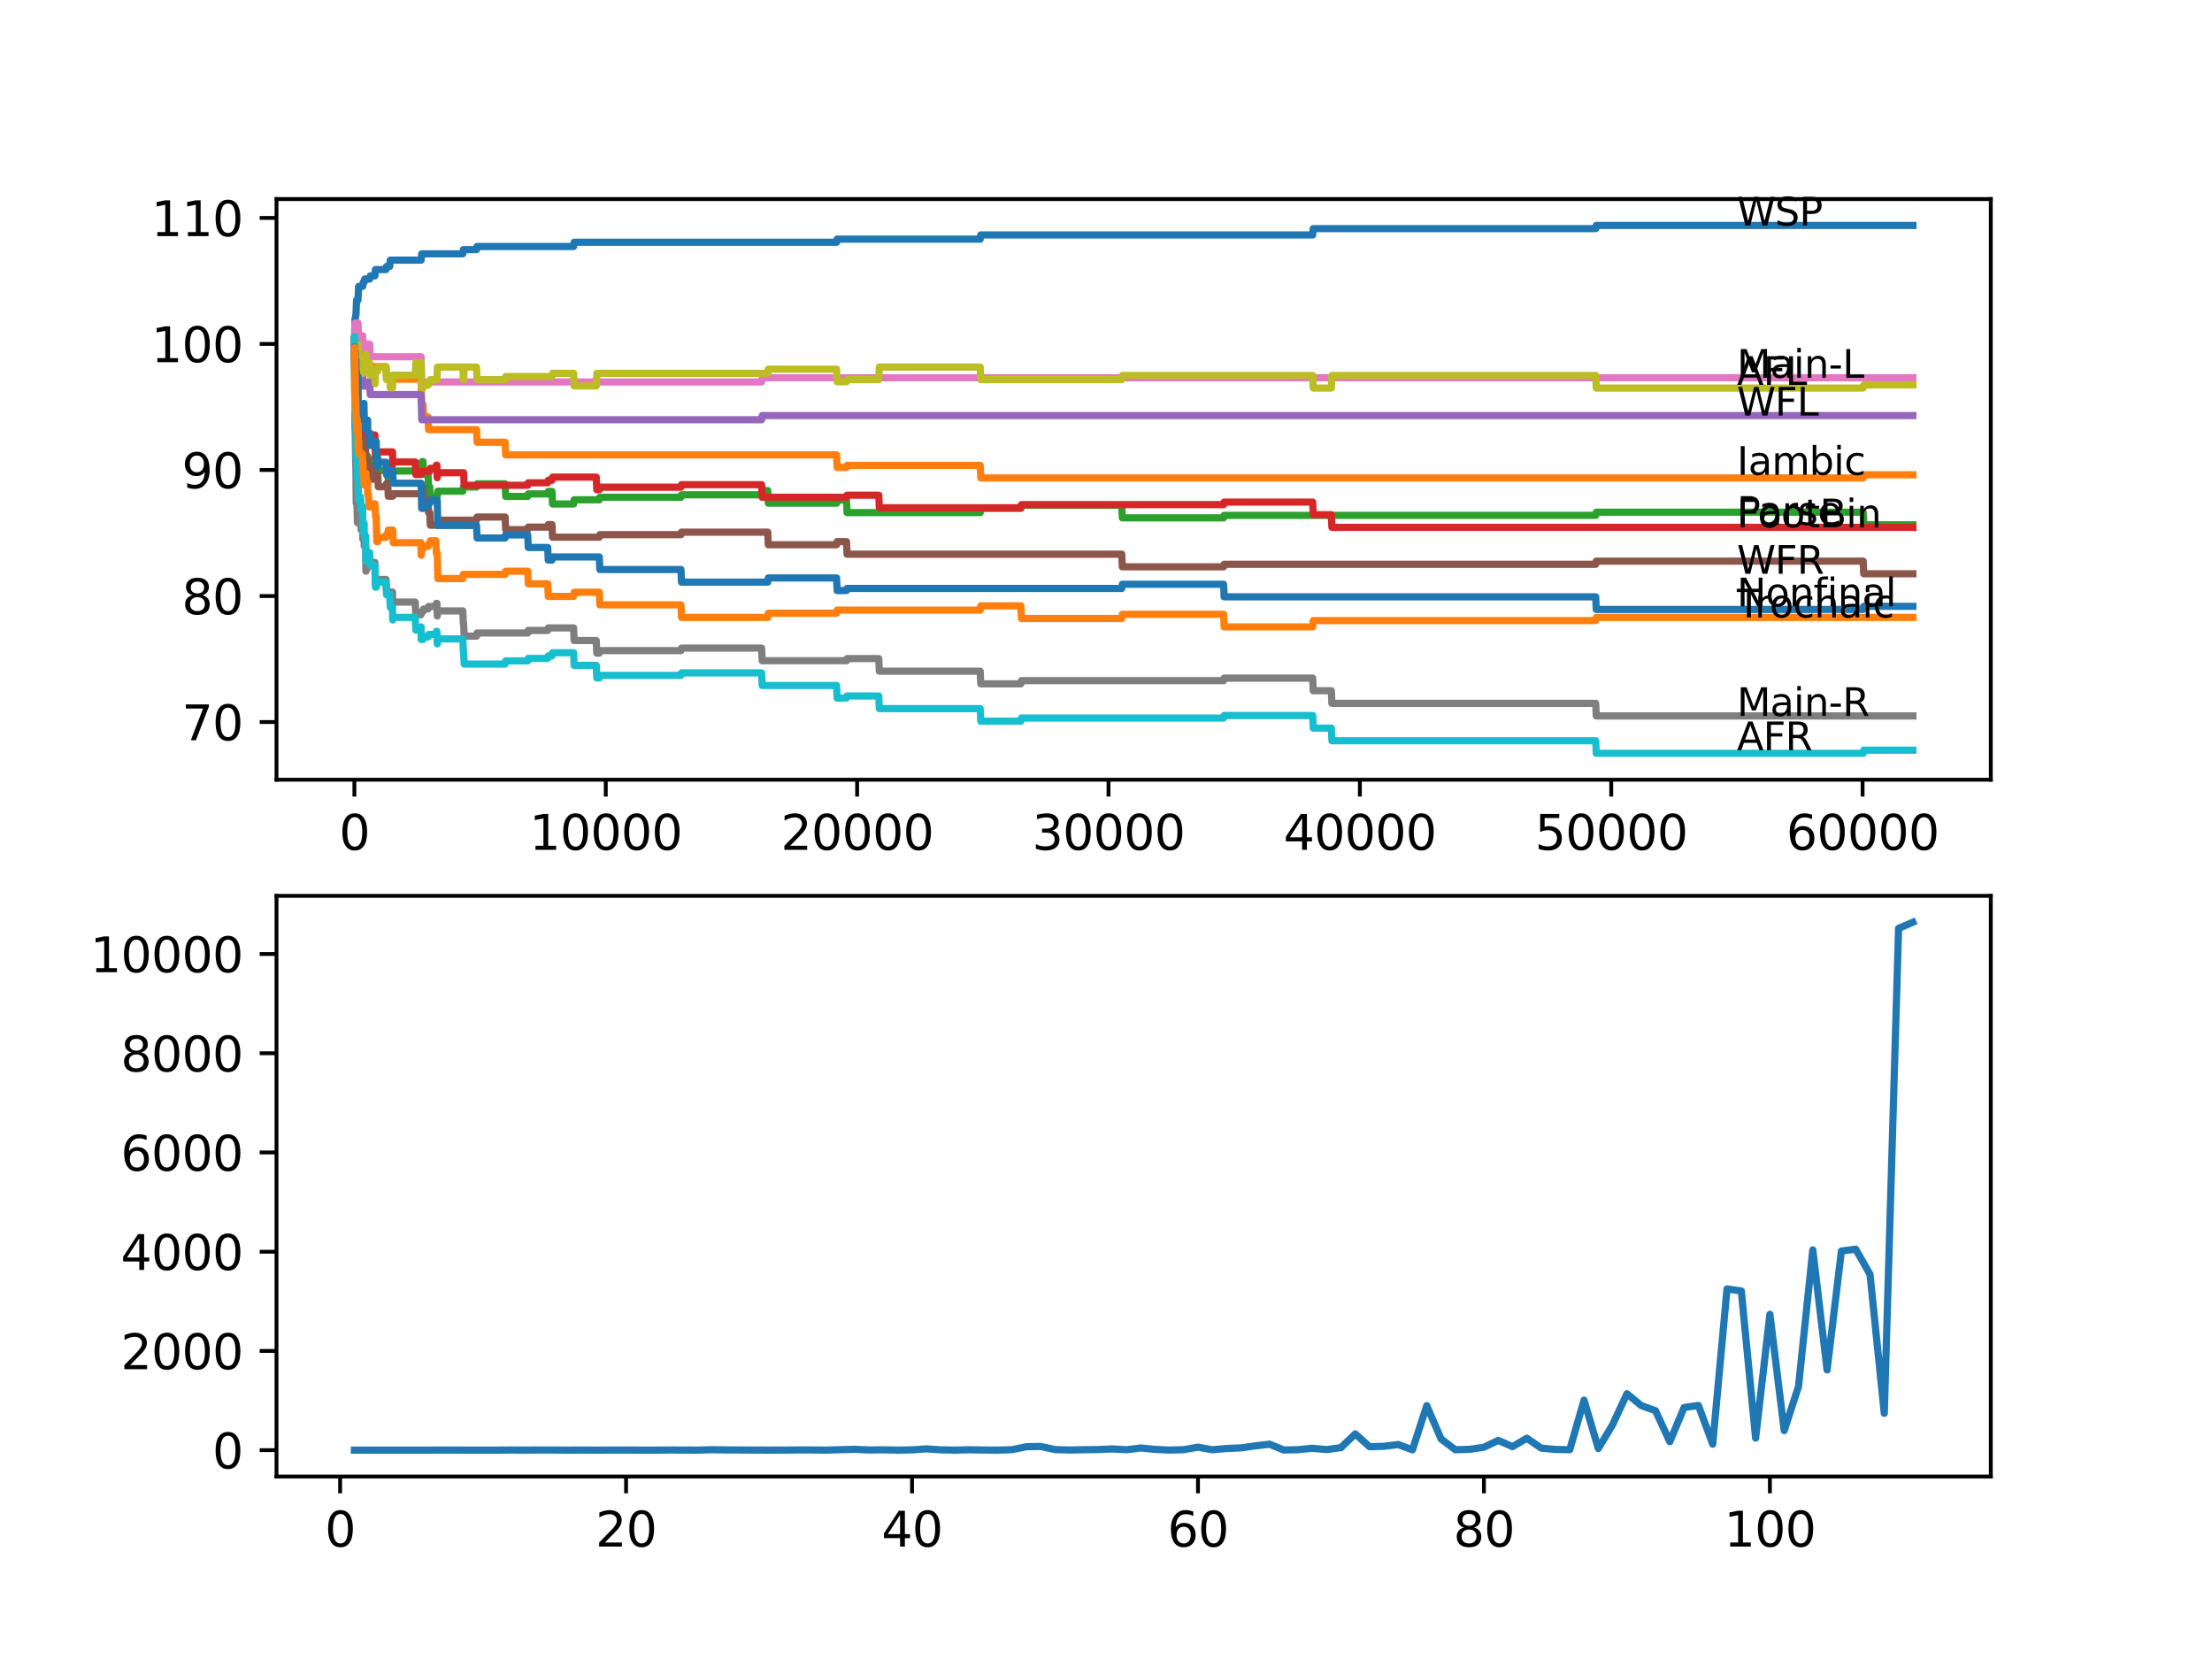 <?xml version="1.0" encoding="utf-8" standalone="no"?>
<!DOCTYPE svg PUBLIC "-//W3C//DTD SVG 1.1//EN"
  "http://www.w3.org/Graphics/SVG/1.1/DTD/svg11.dtd">
<svg xmlns:xlink="http://www.w3.org/1999/xlink" width="460.8pt" height="345.6pt" viewBox="0 0 460.8 345.6" xmlns="http://www.w3.org/2000/svg" version="1.1">
 <defs>
  <style type="text/css">*{stroke-linejoin: round; stroke-linecap: butt}</style>
 </defs>
 <g id="figure_1">
  <g id="patch_1">
   <path d="M 0 345.6 
L 460.8 345.6 
L 460.8 0 
L 0 0 
z
" style="fill: #ffffff"/>
  </g>
  <g id="axes_1">
   <g id="patch_2">
    <path d="M 57.6 162.432 
L 414.72 162.432 
L 414.72 41.472 
L 57.6 41.472 
z
" style="fill: #ffffff"/>
   </g>
   <g id="matplotlib.axis_1">
    <g id="xtick_1">
     <g id="line2d_1">
      <defs>
       <path id="m160b4301ad" d="M 0 0 
L 0 3.5 
" style="stroke: #000000; stroke-width: 0.8"/>
      </defs>
      <g>
       <use xlink:href="#m160b4301ad" x="73.827" y="162.432" style="stroke: #000000; stroke-width: 0.8"/>
      </g>
     </g>
     <g id="text_1">
      <!-- 0 -->
      <g transform="translate(70.646 177.03)scale(0.1 -0.1)">
       <defs>
        <path id="DejaVuSans-30" d="M 2034 4250 
Q 1547 4250 1301 3770 
Q 1056 3291 1056 2328 
Q 1056 1369 1301 889 
Q 1547 409 2034 409 
Q 2525 409 2770 889 
Q 3016 1369 3016 2328 
Q 3016 3291 2770 3770 
Q 2525 4250 2034 4250 
z
M 2034 4750 
Q 2819 4750 3233 4129 
Q 3647 3509 3647 2328 
Q 3647 1150 3233 529 
Q 2819 -91 2034 -91 
Q 1250 -91 836 529 
Q 422 1150 422 2328 
Q 422 3509 836 4129 
Q 1250 4750 2034 4750 
z
" transform="scale(0.016)"/>
       </defs>
       <use xlink:href="#DejaVuSans-30"/>
      </g>
     </g>
    </g>
    <g id="xtick_2">
     <g id="line2d_2">
      <g>
       <use xlink:href="#m160b4301ad" x="126.192" y="162.432" style="stroke: #000000; stroke-width: 0.8"/>
      </g>
     </g>
     <g id="text_2">
      <!-- 10000 -->
      <g transform="translate(110.286 177.03)scale(0.1 -0.1)">
       <defs>
        <path id="DejaVuSans-31" d="M 794 531 
L 1825 531 
L 1825 4091 
L 703 3866 
L 703 4441 
L 1819 4666 
L 2450 4666 
L 2450 531 
L 3481 531 
L 3481 0 
L 794 0 
L 794 531 
z
" transform="scale(0.016)"/>
       </defs>
       <use xlink:href="#DejaVuSans-31"/>
       <use xlink:href="#DejaVuSans-30" x="63.623"/>
       <use xlink:href="#DejaVuSans-30" x="127.246"/>
       <use xlink:href="#DejaVuSans-30" x="190.869"/>
       <use xlink:href="#DejaVuSans-30" x="254.492"/>
      </g>
     </g>
    </g>
    <g id="xtick_3">
     <g id="line2d_3">
      <g>
       <use xlink:href="#m160b4301ad" x="178.556" y="162.432" style="stroke: #000000; stroke-width: 0.8"/>
      </g>
     </g>
     <g id="text_3">
      <!-- 20000 -->
      <g transform="translate(162.65 177.03)scale(0.1 -0.1)">
       <defs>
        <path id="DejaVuSans-32" d="M 1228 531 
L 3431 531 
L 3431 0 
L 469 0 
L 469 531 
Q 828 903 1448 1529 
Q 2069 2156 2228 2338 
Q 2531 2678 2651 2914 
Q 2772 3150 2772 3378 
Q 2772 3750 2511 3984 
Q 2250 4219 1831 4219 
Q 1534 4219 1204 4116 
Q 875 4013 500 3803 
L 500 4441 
Q 881 4594 1212 4672 
Q 1544 4750 1819 4750 
Q 2544 4750 2975 4387 
Q 3406 4025 3406 3419 
Q 3406 3131 3298 2873 
Q 3191 2616 2906 2266 
Q 2828 2175 2409 1742 
Q 1991 1309 1228 531 
z
" transform="scale(0.016)"/>
       </defs>
       <use xlink:href="#DejaVuSans-32"/>
       <use xlink:href="#DejaVuSans-30" x="63.623"/>
       <use xlink:href="#DejaVuSans-30" x="127.246"/>
       <use xlink:href="#DejaVuSans-30" x="190.869"/>
       <use xlink:href="#DejaVuSans-30" x="254.492"/>
      </g>
     </g>
    </g>
    <g id="xtick_4">
     <g id="line2d_4">
      <g>
       <use xlink:href="#m160b4301ad" x="230.921" y="162.432" style="stroke: #000000; stroke-width: 0.8"/>
      </g>
     </g>
     <g id="text_4">
      <!-- 30000 -->
      <g transform="translate(215.015 177.03)scale(0.1 -0.1)">
       <defs>
        <path id="DejaVuSans-33" d="M 2597 2516 
Q 3050 2419 3304 2112 
Q 3559 1806 3559 1356 
Q 3559 666 3084 287 
Q 2609 -91 1734 -91 
Q 1441 -91 1130 -33 
Q 819 25 488 141 
L 488 750 
Q 750 597 1062 519 
Q 1375 441 1716 441 
Q 2309 441 2620 675 
Q 2931 909 2931 1356 
Q 2931 1769 2642 2001 
Q 2353 2234 1838 2234 
L 1294 2234 
L 1294 2753 
L 1863 2753 
Q 2328 2753 2575 2939 
Q 2822 3125 2822 3475 
Q 2822 3834 2567 4026 
Q 2313 4219 1838 4219 
Q 1578 4219 1281 4162 
Q 984 4106 628 3988 
L 628 4550 
Q 988 4650 1302 4700 
Q 1616 4750 1894 4750 
Q 2613 4750 3031 4423 
Q 3450 4097 3450 3541 
Q 3450 3153 3228 2886 
Q 3006 2619 2597 2516 
z
" transform="scale(0.016)"/>
       </defs>
       <use xlink:href="#DejaVuSans-33"/>
       <use xlink:href="#DejaVuSans-30" x="63.623"/>
       <use xlink:href="#DejaVuSans-30" x="127.246"/>
       <use xlink:href="#DejaVuSans-30" x="190.869"/>
       <use xlink:href="#DejaVuSans-30" x="254.492"/>
      </g>
     </g>
    </g>
    <g id="xtick_5">
     <g id="line2d_5">
      <g>
       <use xlink:href="#m160b4301ad" x="283.285" y="162.432" style="stroke: #000000; stroke-width: 0.8"/>
      </g>
     </g>
     <g id="text_5">
      <!-- 40000 -->
      <g transform="translate(267.379 177.03)scale(0.1 -0.1)">
       <defs>
        <path id="DejaVuSans-34" d="M 2419 4116 
L 825 1625 
L 2419 1625 
L 2419 4116 
z
M 2253 4666 
L 3047 4666 
L 3047 1625 
L 3713 1625 
L 3713 1100 
L 3047 1100 
L 3047 0 
L 2419 0 
L 2419 1100 
L 313 1100 
L 313 1709 
L 2253 4666 
z
" transform="scale(0.016)"/>
       </defs>
       <use xlink:href="#DejaVuSans-34"/>
       <use xlink:href="#DejaVuSans-30" x="63.623"/>
       <use xlink:href="#DejaVuSans-30" x="127.246"/>
       <use xlink:href="#DejaVuSans-30" x="190.869"/>
       <use xlink:href="#DejaVuSans-30" x="254.492"/>
      </g>
     </g>
    </g>
    <g id="xtick_6">
     <g id="line2d_6">
      <g>
       <use xlink:href="#m160b4301ad" x="335.65" y="162.432" style="stroke: #000000; stroke-width: 0.8"/>
      </g>
     </g>
     <g id="text_6">
      <!-- 50000 -->
      <g transform="translate(319.744 177.03)scale(0.1 -0.1)">
       <defs>
        <path id="DejaVuSans-35" d="M 691 4666 
L 3169 4666 
L 3169 4134 
L 1269 4134 
L 1269 2991 
Q 1406 3038 1543 3061 
Q 1681 3084 1819 3084 
Q 2600 3084 3056 2656 
Q 3513 2228 3513 1497 
Q 3513 744 3044 326 
Q 2575 -91 1722 -91 
Q 1428 -91 1123 -41 
Q 819 9 494 109 
L 494 744 
Q 775 591 1075 516 
Q 1375 441 1709 441 
Q 2250 441 2565 725 
Q 2881 1009 2881 1497 
Q 2881 1984 2565 2268 
Q 2250 2553 1709 2553 
Q 1456 2553 1204 2497 
Q 953 2441 691 2322 
L 691 4666 
z
" transform="scale(0.016)"/>
       </defs>
       <use xlink:href="#DejaVuSans-35"/>
       <use xlink:href="#DejaVuSans-30" x="63.623"/>
       <use xlink:href="#DejaVuSans-30" x="127.246"/>
       <use xlink:href="#DejaVuSans-30" x="190.869"/>
       <use xlink:href="#DejaVuSans-30" x="254.492"/>
      </g>
     </g>
    </g>
    <g id="xtick_7">
     <g id="line2d_7">
      <g>
       <use xlink:href="#m160b4301ad" x="388.014" y="162.432" style="stroke: #000000; stroke-width: 0.8"/>
      </g>
     </g>
     <g id="text_7">
      <!-- 60000 -->
      <g transform="translate(372.108 177.03)scale(0.1 -0.1)">
       <defs>
        <path id="DejaVuSans-36" d="M 2113 2584 
Q 1688 2584 1439 2293 
Q 1191 2003 1191 1497 
Q 1191 994 1439 701 
Q 1688 409 2113 409 
Q 2538 409 2786 701 
Q 3034 994 3034 1497 
Q 3034 2003 2786 2293 
Q 2538 2584 2113 2584 
z
M 3366 4563 
L 3366 3988 
Q 3128 4100 2886 4159 
Q 2644 4219 2406 4219 
Q 1781 4219 1451 3797 
Q 1122 3375 1075 2522 
Q 1259 2794 1537 2939 
Q 1816 3084 2150 3084 
Q 2853 3084 3261 2657 
Q 3669 2231 3669 1497 
Q 3669 778 3244 343 
Q 2819 -91 2113 -91 
Q 1303 -91 875 529 
Q 447 1150 447 2328 
Q 447 3434 972 4092 
Q 1497 4750 2381 4750 
Q 2619 4750 2861 4703 
Q 3103 4656 3366 4563 
z
" transform="scale(0.016)"/>
       </defs>
       <use xlink:href="#DejaVuSans-36"/>
       <use xlink:href="#DejaVuSans-30" x="63.623"/>
       <use xlink:href="#DejaVuSans-30" x="127.246"/>
       <use xlink:href="#DejaVuSans-30" x="190.869"/>
       <use xlink:href="#DejaVuSans-30" x="254.492"/>
      </g>
     </g>
    </g>
   </g>
   <g id="matplotlib.axis_2">
    <g id="ytick_1">
     <g id="line2d_8">
      <defs>
       <path id="mb73deb6f38" d="M 0 0 
L -3.5 0 
" style="stroke: #000000; stroke-width: 0.8"/>
      </defs>
      <g>
       <use xlink:href="#mb73deb6f38" x="57.6" y="150.414" style="stroke: #000000; stroke-width: 0.8"/>
      </g>
     </g>
     <g id="text_8">
      <!-- 70 -->
      <g transform="translate(37.875 154.213)scale(0.1 -0.1)">
       <defs>
        <path id="DejaVuSans-37" d="M 525 4666 
L 3525 4666 
L 3525 4397 
L 1831 0 
L 1172 0 
L 2766 4134 
L 525 4134 
L 525 4666 
z
" transform="scale(0.016)"/>
       </defs>
       <use xlink:href="#DejaVuSans-37"/>
       <use xlink:href="#DejaVuSans-30" x="63.623"/>
      </g>
     </g>
    </g>
    <g id="ytick_2">
     <g id="line2d_9">
      <g>
       <use xlink:href="#mb73deb6f38" x="57.6" y="124.159" style="stroke: #000000; stroke-width: 0.8"/>
      </g>
     </g>
     <g id="text_9">
      <!-- 80 -->
      <g transform="translate(37.875 127.958)scale(0.1 -0.1)">
       <defs>
        <path id="DejaVuSans-38" d="M 2034 2216 
Q 1584 2216 1326 1975 
Q 1069 1734 1069 1313 
Q 1069 891 1326 650 
Q 1584 409 2034 409 
Q 2484 409 2743 651 
Q 3003 894 3003 1313 
Q 3003 1734 2745 1975 
Q 2488 2216 2034 2216 
z
M 1403 2484 
Q 997 2584 770 2862 
Q 544 3141 544 3541 
Q 544 4100 942 4425 
Q 1341 4750 2034 4750 
Q 2731 4750 3128 4425 
Q 3525 4100 3525 3541 
Q 3525 3141 3298 2862 
Q 3072 2584 2669 2484 
Q 3125 2378 3379 2068 
Q 3634 1759 3634 1313 
Q 3634 634 3220 271 
Q 2806 -91 2034 -91 
Q 1263 -91 848 271 
Q 434 634 434 1313 
Q 434 1759 690 2068 
Q 947 2378 1403 2484 
z
M 1172 3481 
Q 1172 3119 1398 2916 
Q 1625 2713 2034 2713 
Q 2441 2713 2670 2916 
Q 2900 3119 2900 3481 
Q 2900 3844 2670 4047 
Q 2441 4250 2034 4250 
Q 1625 4250 1398 4047 
Q 1172 3844 1172 3481 
z
" transform="scale(0.016)"/>
       </defs>
       <use xlink:href="#DejaVuSans-38"/>
       <use xlink:href="#DejaVuSans-30" x="63.623"/>
      </g>
     </g>
    </g>
    <g id="ytick_3">
     <g id="line2d_10">
      <g>
       <use xlink:href="#mb73deb6f38" x="57.6" y="97.904" style="stroke: #000000; stroke-width: 0.8"/>
      </g>
     </g>
     <g id="text_10">
      <!-- 90 -->
      <g transform="translate(37.875 101.704)scale(0.1 -0.1)">
       <defs>
        <path id="DejaVuSans-39" d="M 703 97 
L 703 672 
Q 941 559 1184 500 
Q 1428 441 1663 441 
Q 2288 441 2617 861 
Q 2947 1281 2994 2138 
Q 2813 1869 2534 1725 
Q 2256 1581 1919 1581 
Q 1219 1581 811 2004 
Q 403 2428 403 3163 
Q 403 3881 828 4315 
Q 1253 4750 1959 4750 
Q 2769 4750 3195 4129 
Q 3622 3509 3622 2328 
Q 3622 1225 3098 567 
Q 2575 -91 1691 -91 
Q 1453 -91 1209 -44 
Q 966 3 703 97 
z
M 1959 2075 
Q 2384 2075 2632 2365 
Q 2881 2656 2881 3163 
Q 2881 3666 2632 3958 
Q 2384 4250 1959 4250 
Q 1534 4250 1286 3958 
Q 1038 3666 1038 3163 
Q 1038 2656 1286 2365 
Q 1534 2075 1959 2075 
z
" transform="scale(0.016)"/>
       </defs>
       <use xlink:href="#DejaVuSans-39"/>
       <use xlink:href="#DejaVuSans-30" x="63.623"/>
      </g>
     </g>
    </g>
    <g id="ytick_4">
     <g id="line2d_11">
      <g>
       <use xlink:href="#mb73deb6f38" x="57.6" y="71.65" style="stroke: #000000; stroke-width: 0.8"/>
      </g>
     </g>
     <g id="text_11">
      <!-- 100 -->
      <g transform="translate(31.512 75.449)scale(0.1 -0.1)">
       <use xlink:href="#DejaVuSans-31"/>
       <use xlink:href="#DejaVuSans-30" x="63.623"/>
       <use xlink:href="#DejaVuSans-30" x="127.246"/>
      </g>
     </g>
    </g>
    <g id="ytick_5">
     <g id="line2d_12">
      <g>
       <use xlink:href="#mb73deb6f38" x="57.6" y="45.395" style="stroke: #000000; stroke-width: 0.8"/>
      </g>
     </g>
     <g id="text_12">
      <!-- 110 -->
      <g transform="translate(31.512 49.194)scale(0.1 -0.1)">
       <use xlink:href="#DejaVuSans-31"/>
       <use xlink:href="#DejaVuSans-31" x="63.623"/>
       <use xlink:href="#DejaVuSans-30" x="127.246"/>
      </g>
     </g>
    </g>
   </g>
   <g id="line2d_13">
    <path d="M 73.833 70.774 
L 73.838 70.774 
L 73.964 66.442 
L 74.006 66.442 
L 74.121 65.567 
L 74.157 65.567 
L 74.283 62.504 
L 74.576 62.504 
L 74.707 59.66 
L 75.556 59.66 
L 75.671 58.785 
L 75.859 58.785 
L 75.974 58.128 
L 77.011 58.128 
L 77.126 57.472 
L 78.095 57.472 
L 78.21 56.159 
L 80.41 56.159 
L 80.525 55.503 
L 81.179 55.503 
L 81.295 54.19 
L 87.73 54.19 
L 87.851 52.877 
L 96.407 52.877 
L 96.522 52.002 
L 99.271 52.002 
L 99.387 51.346 
L 119.489 51.346 
L 119.605 50.471 
L 174.273 50.471 
L 174.388 49.814 
L 204.194 49.814 
L 204.309 48.939 
L 273.457 48.939 
L 273.572 47.627 
L 332.414 47.627 
L 332.529 46.97 
L 398.487 46.97 
L 398.487 46.97 
" clip-path="url(#pba54095903)" style="fill: none; stroke: #1f77b4; stroke-width: 1.5; stroke-linecap: square"/>
   </g>
   <g id="line2d_14">
    <path d="M 73.833 71.65 
L 73.838 71.65 
L 73.922 75.063 
L 73.953 74.188 
L 73.969 74.188 
L 74.032 79.876 
L 74.084 77.251 
L 74.231 71.125 
L 74.576 71.125 
L 74.692 73.75 
L 75.556 73.75 
L 75.671 76.376 
L 80.41 76.376 
L 80.525 79.001 
L 87.73 79.001 
L 87.851 84.252 
L 88.128 84.252 
L 88.243 86.877 
L 89.16 86.877 
L 89.275 89.503 
L 99.271 89.503 
L 99.387 92.128 
L 105.225 92.128 
L 105.34 94.754 
L 174.273 94.754 
L 174.388 97.379 
L 176.341 97.379 
L 176.457 96.942 
L 204.194 96.942 
L 204.309 99.567 
L 388.13 99.567 
L 388.245 98.911 
L 398.487 98.911 
L 398.487 98.911 
" clip-path="url(#pba54095903)" style="fill: none; stroke: #ff7f0e; stroke-width: 1.5; stroke-linecap: square"/>
   </g>
   <g id="line2d_15">
    <path d="M 73.833 70.774 
L 73.958 84.821 
L 73.969 84.164 
L 73.974 84.164 
L 73.995 89.415 
L 74.095 88.89 
L 74.142 88.89 
L 74.157 91.516 
L 74.21 88.803 
L 74.252 88.803 
L 74.257 88.803 
L 74.367 87.928 
L 74.482 92.522 
L 74.576 92.522 
L 74.66 90.466 
L 74.665 93.091 
L 74.676 93.091 
L 74.681 95.716 
L 74.786 93.747 
L 75.493 93.747 
L 75.613 92.216 
L 75.618 92.216 
L 75.681 91.559 
L 75.686 94.185 
L 75.713 94.185 
L 75.812 94.185 
L 75.933 93.004 
L 76.09 93.004 
L 76.205 95.629 
L 76.231 95.629 
L 76.346 94.973 
L 76.55 94.973 
L 76.592 97.598 
L 76.666 97.073 
L 76.77 97.073 
L 76.886 96.417 
L 77.011 96.417 
L 77.126 95.76 
L 77.462 95.76 
L 77.577 98.386 
L 78.095 98.386 
L 78.21 96.417 
L 78.362 96.417 
L 78.483 95.366 
L 78.692 95.366 
L 78.807 97.992 
L 80.41 97.992 
L 80.525 97.336 
L 80.771 97.336 
L 80.886 99.961 
L 81.179 99.961 
L 81.295 98.648 
L 81.808 98.648 
L 81.923 98.123 
L 87.688 98.123 
L 87.809 96.81 
L 87.819 96.81 
L 87.934 96.154 
L 88.128 96.154 
L 88.243 98.78 
L 89.16 98.78 
L 89.275 101.405 
L 89.532 101.405 
L 89.647 104.031 
L 90.794 104.031 
L 90.909 103.374 
L 91.087 103.374 
L 91.207 102.324 
L 96.407 102.324 
L 96.522 101.449 
L 99.271 101.449 
L 99.387 100.792 
L 105.225 100.792 
L 105.34 103.418 
L 109.933 103.418 
L 110.048 102.893 
L 114.096 102.893 
L 114.211 102.368 
L 114.986 102.368 
L 115.101 104.993 
L 119.489 104.993 
L 119.605 104.118 
L 124.841 104.118 
L 124.956 103.593 
L 141.854 103.593 
L 141.969 103.068 
L 158.658 103.068 
L 158.773 102.193 
L 159.936 102.193 
L 160.051 104.818 
L 174.273 104.818 
L 174.388 104.162 
L 176.341 104.162 
L 176.457 106.787 
L 204.194 106.787 
L 204.309 105.912 
L 212.667 105.912 
L 212.782 105.256 
L 233.681 105.256 
L 233.796 107.881 
L 254.893 107.881 
L 255.009 107.356 
L 332.414 107.356 
L 332.529 106.7 
L 388.13 106.7 
L 388.245 109.325 
L 398.487 109.325 
L 398.487 109.325 
" clip-path="url(#pba54095903)" style="fill: none; stroke: #2ca02c; stroke-width: 1.5; stroke-linecap: square"/>
   </g>
   <g id="line2d_16">
    <path d="M 73.833 71.65 
L 73.953 69.681 
L 73.958 69.681 
L 74.079 74.406 
L 74.131 74.406 
L 74.205 82.283 
L 74.257 81.758 
L 74.346 81.758 
L 74.461 86.352 
L 74.618 86.352 
L 74.739 85.171 
L 75.1 85.171 
L 75.215 87.796 
L 75.493 87.796 
L 75.571 87.14 
L 75.576 89.765 
L 75.587 89.765 
L 75.618 89.765 
L 75.739 88.584 
L 75.812 88.584 
L 75.927 88.059 
L 76.168 88.059 
L 76.231 93.31 
L 76.283 92.653 
L 76.592 92.653 
L 76.708 92.128 
L 76.77 92.128 
L 76.886 91.472 
L 77.462 91.472 
L 77.577 90.597 
L 78.095 90.597 
L 78.21 95.191 
L 78.362 95.191 
L 78.483 94.141 
L 81.771 94.141 
L 81.808 96.767 
L 81.886 96.242 
L 86.505 96.242 
L 86.62 98.867 
L 87.688 98.867 
L 87.804 98.211 
L 89.532 98.211 
L 89.647 97.554 
L 90.794 97.554 
L 90.909 96.898 
L 91.014 96.898 
L 91.087 99.523 
L 91.129 98.998 
L 91.134 98.998 
L 91.249 98.473 
L 96.58 98.473 
L 96.695 101.099 
L 109.933 101.099 
L 110.048 100.574 
L 114.096 100.574 
L 114.211 100.049 
L 114.986 100.049 
L 115.101 99.392 
L 124.207 99.392 
L 124.323 102.018 
L 124.841 102.018 
L 124.956 101.493 
L 141.854 101.493 
L 141.969 100.967 
L 158.658 100.967 
L 158.773 103.593 
L 176.341 103.593 
L 176.457 103.155 
L 183.06 103.155 
L 183.175 105.781 
L 212.667 105.781 
L 212.782 105.124 
L 254.893 105.124 
L 255.009 104.599 
L 273.457 104.599 
L 273.572 107.225 
L 277.342 107.225 
L 277.457 109.85 
L 398.487 109.85 
L 398.487 109.85 
" clip-path="url(#pba54095903)" style="fill: none; stroke: #d62728; stroke-width: 1.5; stroke-linecap: square"/>
   </g>
   <g id="line2d_17">
    <path d="M 73.833 71.65 
L 73.859 76.376 
L 73.948 75.85 
L 73.958 75.85 
L 74.074 75.194 
L 74.576 75.194 
L 74.692 77.82 
L 75.556 77.82 
L 75.671 80.445 
L 76.179 80.445 
L 76.294 79.57 
L 77.011 79.57 
L 77.126 82.195 
L 87.73 82.195 
L 87.851 87.446 
L 158.658 87.446 
L 158.773 86.571 
L 398.487 86.571 
L 398.487 86.571 
" clip-path="url(#pba54095903)" style="fill: none; stroke: #9467bd; stroke-width: 1.5; stroke-linecap: square"/>
   </g>
   <g id="line2d_18">
    <path d="M 73.833 70.774 
L 73.843 70.774 
L 73.969 80.62 
L 73.974 80.62 
L 74.089 84.996 
L 74.157 84.996 
L 74.278 83.245 
L 74.367 83.245 
L 74.487 88.496 
L 74.576 88.496 
L 74.66 86.44 
L 74.665 89.065 
L 74.676 89.065 
L 74.791 91.691 
L 75.681 91.691 
L 75.796 94.316 
L 75.812 94.316 
L 75.933 93.135 
L 76.09 93.135 
L 76.205 95.76 
L 76.55 95.76 
L 76.592 98.386 
L 76.666 97.861 
L 77.011 97.861 
L 77.126 97.204 
L 77.462 97.204 
L 77.577 99.83 
L 78.362 99.83 
L 78.483 98.78 
L 78.692 98.78 
L 78.807 101.405 
L 80.41 101.405 
L 80.525 100.749 
L 80.771 100.749 
L 80.886 103.374 
L 81.808 103.374 
L 81.923 102.849 
L 87.73 102.849 
L 87.851 101.536 
L 88.128 101.536 
L 88.243 104.162 
L 89.16 104.162 
L 89.275 106.787 
L 89.532 106.787 
L 89.647 109.413 
L 91.087 109.413 
L 91.207 108.363 
L 99.271 108.363 
L 99.387 107.706 
L 105.225 107.706 
L 105.34 110.332 
L 109.933 110.332 
L 110.048 109.807 
L 114.096 109.807 
L 114.211 109.281 
L 114.986 109.281 
L 115.101 111.907 
L 124.841 111.907 
L 124.956 111.382 
L 141.854 111.382 
L 141.969 110.857 
L 159.936 110.857 
L 160.051 113.482 
L 174.273 113.482 
L 174.388 112.826 
L 176.341 112.826 
L 176.457 115.451 
L 233.681 115.451 
L 233.796 118.077 
L 254.893 118.077 
L 255.009 117.552 
L 332.414 117.552 
L 332.529 116.895 
L 388.13 116.895 
L 388.245 119.521 
L 398.487 119.521 
L 398.487 119.521 
" clip-path="url(#pba54095903)" style="fill: none; stroke: #8c564b; stroke-width: 1.5; stroke-linecap: square"/>
   </g>
   <g id="line2d_19">
    <path d="M 73.833 71.65 
L 73.859 72.875 
L 73.969 67.318 
L 74.576 67.318 
L 74.692 69.943 
L 75.556 69.943 
L 75.671 72.569 
L 76.179 72.569 
L 76.294 71.693 
L 77.011 71.693 
L 77.126 74.319 
L 87.73 74.319 
L 87.851 79.57 
L 158.658 79.57 
L 158.773 78.695 
L 398.487 78.695 
L 398.487 78.695 
" clip-path="url(#pba54095903)" style="fill: none; stroke: #e377c2; stroke-width: 1.5; stroke-linecap: square"/>
   </g>
   <g id="line2d_20">
    <path d="M 73.833 71.65 
L 73.979 89.59 
L 73.985 89.59 
L 74.11 96.942 
L 74.131 96.942 
L 74.205 104.818 
L 74.257 104.293 
L 74.346 104.293 
L 74.461 108.888 
L 74.618 108.888 
L 74.739 107.706 
L 75.1 107.706 
L 75.215 110.332 
L 75.493 110.332 
L 75.571 109.675 
L 75.576 112.301 
L 75.587 112.301 
L 75.618 112.301 
L 75.734 111.644 
L 75.812 111.644 
L 75.859 111.119 
L 75.864 113.745 
L 75.901 113.745 
L 76.168 113.745 
L 76.231 118.996 
L 76.283 118.339 
L 76.592 118.339 
L 76.708 117.814 
L 76.77 117.814 
L 76.886 117.158 
L 78.095 117.158 
L 78.21 121.752 
L 78.362 121.752 
L 78.483 120.702 
L 80.41 120.702 
L 80.525 123.328 
L 81.771 123.328 
L 81.808 125.953 
L 81.886 125.428 
L 86.505 125.428 
L 86.62 128.054 
L 87.688 128.054 
L 87.804 127.397 
L 88.128 127.397 
L 88.243 126.872 
L 89.16 126.872 
L 89.275 126.347 
L 90.794 126.347 
L 90.909 125.691 
L 91.014 125.691 
L 91.087 128.316 
L 91.129 127.791 
L 91.134 127.791 
L 91.249 127.266 
L 96.407 127.266 
L 96.522 129.891 
L 96.58 129.891 
L 96.695 132.517 
L 99.271 132.517 
L 99.387 131.861 
L 109.933 131.861 
L 110.048 131.335 
L 114.096 131.335 
L 114.211 130.81 
L 119.489 130.81 
L 119.605 133.436 
L 124.207 133.436 
L 124.323 136.061 
L 124.841 136.061 
L 124.956 135.536 
L 141.854 135.536 
L 141.969 135.011 
L 158.658 135.011 
L 158.773 137.637 
L 176.341 137.637 
L 176.457 137.199 
L 183.06 137.199 
L 183.175 139.824 
L 204.194 139.824 
L 204.309 142.45 
L 212.667 142.45 
L 212.782 141.794 
L 254.893 141.794 
L 255.009 141.268 
L 273.457 141.268 
L 273.572 143.894 
L 277.342 143.894 
L 277.457 146.519 
L 332.414 146.519 
L 332.529 149.145 
L 398.487 149.145 
L 398.487 149.145 
" clip-path="url(#pba54095903)" style="fill: none; stroke: #7f7f7f; stroke-width: 1.5; stroke-linecap: square"/>
   </g>
   <g id="line2d_21">
    <path d="M 73.833 74.275 
L 73.843 74.275 
L 73.848 73.619 
L 73.864 81.495 
L 73.89 80.182 
L 73.911 85.433 
L 73.99 78.87 
L 73.995 78.87 
L 74 78.87 
L 74.011 80.62 
L 74.121 76.594 
L 74.131 76.594 
L 74.157 73.969 
L 74.184 79.22 
L 74.241 76.069 
L 74.257 76.069 
L 74.346 78.695 
L 74.367 76.069 
L 74.503 71.693 
L 74.576 71.693 
L 74.697 77.82 
L 75.1 77.82 
L 75.215 75.194 
L 75.556 75.194 
L 75.571 77.82 
L 75.665 75.194 
L 75.681 75.194 
L 75.796 74.669 
L 75.859 74.669 
L 75.974 77.294 
L 76.09 77.294 
L 76.179 73.794 
L 76.205 76.419 
L 76.55 76.419 
L 76.666 75.544 
L 77.011 75.544 
L 77.126 78.17 
L 77.462 78.17 
L 77.577 77.294 
L 78.095 77.294 
L 78.163 79.92 
L 78.205 77.294 
L 78.692 77.294 
L 78.807 76.419 
L 80.41 76.419 
L 80.525 79.045 
L 80.771 79.045 
L 80.886 78.17 
L 81.179 78.17 
L 81.295 80.795 
L 81.771 80.795 
L 81.886 78.17 
L 86.505 78.17 
L 86.62 75.544 
L 87.73 75.544 
L 87.851 80.795 
L 88.128 80.795 
L 88.243 80.27 
L 89.16 80.27 
L 89.275 79.745 
L 89.532 79.745 
L 89.647 79.088 
L 91.014 79.088 
L 91.129 76.463 
L 96.407 76.463 
L 96.522 79.088 
L 96.58 79.088 
L 96.695 76.463 
L 99.271 76.463 
L 99.387 79.088 
L 105.225 79.088 
L 105.34 78.432 
L 114.986 78.432 
L 115.101 77.776 
L 119.489 77.776 
L 119.605 80.401 
L 124.207 80.401 
L 124.323 77.776 
L 159.936 77.776 
L 160.051 76.901 
L 174.273 76.901 
L 174.388 79.526 
L 176.341 79.526 
L 176.457 79.088 
L 183.06 79.088 
L 183.175 76.463 
L 204.194 76.463 
L 204.309 79.088 
L 233.681 79.088 
L 233.796 78.213 
L 273.457 78.213 
L 273.572 80.839 
L 277.342 80.839 
L 277.457 78.213 
L 332.414 78.213 
L 332.529 80.839 
L 388.13 80.839 
L 388.245 80.182 
L 398.487 80.182 
L 398.487 80.182 
" clip-path="url(#pba54095903)" style="fill: none; stroke: #bcbd22; stroke-width: 1.5; stroke-linecap: square"/>
   </g>
   <g id="line2d_22">
    <path d="M 73.833 71.65 
L 73.848 70.118 
L 73.896 78.87 
L 73.901 78.213 
L 73.911 78.213 
L 74.021 82.808 
L 74.026 82.283 
L 74.037 82.283 
L 74.163 90.159 
L 74.178 90.159 
L 74.205 95.41 
L 74.299 94.885 
L 74.346 94.885 
L 74.461 99.48 
L 74.576 99.48 
L 74.697 104.206 
L 74.733 104.206 
L 74.849 103.549 
L 75.1 103.549 
L 75.215 106.175 
L 75.493 106.175 
L 75.556 105.518 
L 75.561 108.144 
L 75.571 108.144 
L 75.618 110.769 
L 75.681 110.113 
L 75.796 109.588 
L 75.812 109.588 
L 75.859 109.063 
L 75.864 111.688 
L 75.901 111.688 
L 76.168 111.688 
L 76.231 116.939 
L 76.283 116.283 
L 76.592 116.283 
L 76.708 115.758 
L 76.77 115.758 
L 76.886 115.101 
L 77.011 115.101 
L 77.126 117.727 
L 78.095 117.727 
L 78.21 122.321 
L 78.362 122.321 
L 78.483 121.271 
L 80.41 121.271 
L 80.525 123.897 
L 81.179 123.897 
L 81.295 126.522 
L 81.771 126.522 
L 81.808 129.148 
L 81.886 128.622 
L 86.505 128.622 
L 86.62 131.248 
L 87.688 131.248 
L 87.73 130.592 
L 87.735 133.217 
L 87.783 133.217 
L 88.128 133.217 
L 88.243 132.692 
L 89.16 132.692 
L 89.275 132.167 
L 90.794 132.167 
L 90.909 131.51 
L 91.014 131.51 
L 91.087 134.136 
L 91.129 133.611 
L 91.134 133.611 
L 91.249 133.086 
L 96.407 133.086 
L 96.522 135.711 
L 96.58 135.711 
L 96.695 138.337 
L 105.225 138.337 
L 105.34 137.68 
L 109.933 137.68 
L 110.048 137.155 
L 114.096 137.155 
L 114.211 136.63 
L 114.986 136.63 
L 115.101 135.974 
L 119.489 135.974 
L 119.605 138.599 
L 124.207 138.599 
L 124.323 141.225 
L 124.841 141.225 
L 124.956 140.7 
L 141.854 140.7 
L 141.969 140.175 
L 158.658 140.175 
L 158.773 142.8 
L 174.273 142.8 
L 174.388 145.425 
L 176.341 145.425 
L 176.457 144.988 
L 183.06 144.988 
L 183.175 147.613 
L 204.194 147.613 
L 204.309 150.239 
L 212.667 150.239 
L 212.782 149.582 
L 254.893 149.582 
L 255.009 149.057 
L 273.457 149.057 
L 273.572 151.683 
L 277.342 151.683 
L 277.457 154.308 
L 332.414 154.308 
L 332.529 156.934 
L 388.13 156.934 
L 388.245 156.277 
L 398.487 156.277 
L 398.487 156.277 
" clip-path="url(#pba54095903)" style="fill: none; stroke: #17becf; stroke-width: 1.5; stroke-linecap: square"/>
   </g>
   <g id="line2d_23">
    <path d="M 73.833 74.275 
L 73.843 74.275 
L 73.896 72.306 
L 73.901 74.931 
L 73.948 74.931 
L 73.953 74.931 
L 74.006 73.181 
L 74.011 75.807 
L 74.058 75.807 
L 74.084 75.807 
L 74.157 74.931 
L 74.163 77.557 
L 74.184 77.557 
L 74.257 77.557 
L 74.367 80.182 
L 74.487 78.432 
L 74.576 78.432 
L 74.66 86.309 
L 74.697 84.558 
L 75.681 84.558 
L 75.796 84.033 
L 75.812 84.033 
L 75.933 89.284 
L 76.09 89.284 
L 76.205 88.409 
L 76.55 88.409 
L 76.592 87.534 
L 76.598 90.159 
L 76.65 90.159 
L 77.011 90.159 
L 77.126 92.785 
L 77.462 92.785 
L 77.577 91.91 
L 78.362 91.91 
L 78.483 97.161 
L 78.692 97.161 
L 78.807 96.285 
L 80.41 96.285 
L 80.525 98.911 
L 80.771 98.911 
L 80.886 98.036 
L 81.808 98.036 
L 81.923 100.661 
L 87.73 100.661 
L 87.851 105.912 
L 88.128 105.912 
L 88.243 105.387 
L 89.16 105.387 
L 89.275 104.862 
L 89.532 104.862 
L 89.647 104.206 
L 91.087 104.206 
L 91.207 109.456 
L 99.271 109.456 
L 99.387 112.082 
L 105.225 112.082 
L 105.34 111.426 
L 109.933 111.426 
L 110.048 114.051 
L 114.096 114.051 
L 114.211 116.677 
L 114.986 116.677 
L 115.101 116.02 
L 124.841 116.02 
L 124.956 118.646 
L 141.854 118.646 
L 141.969 121.271 
L 159.936 121.271 
L 160.051 120.396 
L 174.273 120.396 
L 174.388 123.021 
L 176.341 123.021 
L 176.457 122.584 
L 233.681 122.584 
L 233.796 121.709 
L 254.893 121.709 
L 255.009 124.334 
L 332.414 124.334 
L 332.529 126.96 
L 388.13 126.96 
L 388.245 126.303 
L 398.487 126.303 
L 398.487 126.303 
" clip-path="url(#pba54095903)" style="fill: none; stroke: #1f77b4; stroke-width: 1.5; stroke-linecap: square"/>
   </g>
   <g id="line2d_24">
    <path d="M 73.833 74.275 
L 73.838 74.275 
L 73.885 72.437 
L 73.89 75.063 
L 73.937 74.188 
L 74.063 82.939 
L 74.11 82.939 
L 74.231 88.19 
L 74.367 88.19 
L 74.403 87.315 
L 74.409 89.94 
L 74.472 89.065 
L 74.576 89.065 
L 74.613 88.409 
L 74.623 93.66 
L 74.65 93.66 
L 74.66 93.66 
L 74.733 91.91 
L 74.739 94.535 
L 74.765 94.535 
L 75.493 94.535 
L 75.556 97.161 
L 75.603 96.285 
L 75.618 96.285 
L 75.681 98.911 
L 75.734 98.386 
L 75.812 98.386 
L 75.859 101.011 
L 75.922 100.355 
L 76.09 100.355 
L 76.21 98.605 
L 76.231 98.605 
L 76.346 101.23 
L 76.55 101.23 
L 76.592 100.355 
L 76.598 102.98 
L 76.65 102.98 
L 76.77 102.98 
L 76.886 105.606 
L 77.011 105.606 
L 77.126 104.949 
L 78.111 104.949 
L 78.226 107.575 
L 78.362 107.575 
L 78.483 112.826 
L 78.692 112.826 
L 78.807 111.951 
L 80.41 111.951 
L 80.525 111.294 
L 80.771 111.294 
L 80.886 110.419 
L 81.808 110.419 
L 81.923 113.045 
L 87.688 113.045 
L 87.73 115.67 
L 87.798 115.014 
L 87.819 115.014 
L 87.934 114.357 
L 88.128 114.357 
L 88.243 113.832 
L 89.16 113.832 
L 89.275 113.307 
L 89.532 113.307 
L 89.647 112.651 
L 90.794 112.651 
L 90.909 115.276 
L 91.087 115.276 
L 91.207 120.527 
L 96.407 120.527 
L 96.522 119.652 
L 105.225 119.652 
L 105.34 118.996 
L 109.933 118.996 
L 110.048 121.621 
L 114.096 121.621 
L 114.211 124.247 
L 119.489 124.247 
L 119.605 123.371 
L 124.841 123.371 
L 124.956 125.997 
L 141.854 125.997 
L 141.969 128.622 
L 159.936 128.622 
L 160.051 127.747 
L 174.273 127.747 
L 174.388 127.091 
L 204.194 127.091 
L 204.309 126.216 
L 212.667 126.216 
L 212.782 128.841 
L 233.681 128.841 
L 233.796 127.966 
L 254.893 127.966 
L 255.009 130.592 
L 273.457 130.592 
L 273.572 129.279 
L 332.414 129.279 
L 332.529 128.622 
L 398.487 128.622 
L 398.487 128.622 
" clip-path="url(#pba54095903)" style="fill: none; stroke: #ff7f0e; stroke-width: 1.5; stroke-linecap: square"/>
   </g>
   <g id="patch_3">
    <path d="M 57.6 162.432 
L 57.6 41.472 
" style="fill: none; stroke: #000000; stroke-width: 0.8; stroke-linejoin: miter; stroke-linecap: square"/>
   </g>
   <g id="patch_4">
    <path d="M 414.72 162.432 
L 414.72 41.472 
" style="fill: none; stroke: #000000; stroke-width: 0.8; stroke-linejoin: miter; stroke-linecap: square"/>
   </g>
   <g id="patch_5">
    <path d="M 57.6 162.432 
L 414.72 162.432 
" style="fill: none; stroke: #000000; stroke-width: 0.8; stroke-linejoin: miter; stroke-linecap: square"/>
   </g>
   <g id="patch_6">
    <path d="M 57.6 41.472 
L 414.72 41.472 
" style="fill: none; stroke: #000000; stroke-width: 0.8; stroke-linejoin: miter; stroke-linecap: square"/>
   </g>
   <g id="text_13">
    <!-- WSP -->
    <g transform="translate(361.832 46.97)scale(0.08 -0.08)">
     <defs>
      <path id="DejaVuSans-57" d="M 213 4666 
L 850 4666 
L 1831 722 
L 2809 4666 
L 3519 4666 
L 4500 722 
L 5478 4666 
L 6119 4666 
L 4947 0 
L 4153 0 
L 3169 4050 
L 2175 0 
L 1381 0 
L 213 4666 
z
" transform="scale(0.016)"/>
      <path id="DejaVuSans-53" d="M 3425 4513 
L 3425 3897 
Q 3066 4069 2747 4153 
Q 2428 4238 2131 4238 
Q 1616 4238 1336 4038 
Q 1056 3838 1056 3469 
Q 1056 3159 1242 3001 
Q 1428 2844 1947 2747 
L 2328 2669 
Q 3034 2534 3370 2195 
Q 3706 1856 3706 1288 
Q 3706 609 3251 259 
Q 2797 -91 1919 -91 
Q 1588 -91 1214 -16 
Q 841 59 441 206 
L 441 856 
Q 825 641 1194 531 
Q 1563 422 1919 422 
Q 2459 422 2753 634 
Q 3047 847 3047 1241 
Q 3047 1584 2836 1778 
Q 2625 1972 2144 2069 
L 1759 2144 
Q 1053 2284 737 2584 
Q 422 2884 422 3419 
Q 422 4038 858 4394 
Q 1294 4750 2059 4750 
Q 2388 4750 2728 4690 
Q 3069 4631 3425 4513 
z
" transform="scale(0.016)"/>
      <path id="DejaVuSans-50" d="M 1259 4147 
L 1259 2394 
L 2053 2394 
Q 2494 2394 2734 2622 
Q 2975 2850 2975 3272 
Q 2975 3691 2734 3919 
Q 2494 4147 2053 4147 
L 1259 4147 
z
M 628 4666 
L 2053 4666 
Q 2838 4666 3239 4311 
Q 3641 3956 3641 3272 
Q 3641 2581 3239 2228 
Q 2838 1875 2053 1875 
L 1259 1875 
L 1259 0 
L 628 0 
L 628 4666 
z
" transform="scale(0.016)"/>
     </defs>
     <use xlink:href="#DejaVuSans-57"/>
     <use xlink:href="#DejaVuSans-53" x="98.877"/>
     <use xlink:href="#DejaVuSans-50" x="162.354"/>
    </g>
   </g>
   <g id="text_14">
    <!-- Iambic -->
    <g transform="translate(361.832 98.911)scale(0.08 -0.08)">
     <defs>
      <path id="DejaVuSans-49" d="M 628 4666 
L 1259 4666 
L 1259 0 
L 628 0 
L 628 4666 
z
" transform="scale(0.016)"/>
      <path id="DejaVuSans-61" d="M 2194 1759 
Q 1497 1759 1228 1600 
Q 959 1441 959 1056 
Q 959 750 1161 570 
Q 1363 391 1709 391 
Q 2188 391 2477 730 
Q 2766 1069 2766 1631 
L 2766 1759 
L 2194 1759 
z
M 3341 1997 
L 3341 0 
L 2766 0 
L 2766 531 
Q 2569 213 2275 61 
Q 1981 -91 1556 -91 
Q 1019 -91 701 211 
Q 384 513 384 1019 
Q 384 1609 779 1909 
Q 1175 2209 1959 2209 
L 2766 2209 
L 2766 2266 
Q 2766 2663 2505 2880 
Q 2244 3097 1772 3097 
Q 1472 3097 1187 3025 
Q 903 2953 641 2809 
L 641 3341 
Q 956 3463 1253 3523 
Q 1550 3584 1831 3584 
Q 2591 3584 2966 3190 
Q 3341 2797 3341 1997 
z
" transform="scale(0.016)"/>
      <path id="DejaVuSans-6d" d="M 3328 2828 
Q 3544 3216 3844 3400 
Q 4144 3584 4550 3584 
Q 5097 3584 5394 3201 
Q 5691 2819 5691 2113 
L 5691 0 
L 5113 0 
L 5113 2094 
Q 5113 2597 4934 2840 
Q 4756 3084 4391 3084 
Q 3944 3084 3684 2787 
Q 3425 2491 3425 1978 
L 3425 0 
L 2847 0 
L 2847 2094 
Q 2847 2600 2669 2842 
Q 2491 3084 2119 3084 
Q 1678 3084 1418 2786 
Q 1159 2488 1159 1978 
L 1159 0 
L 581 0 
L 581 3500 
L 1159 3500 
L 1159 2956 
Q 1356 3278 1631 3431 
Q 1906 3584 2284 3584 
Q 2666 3584 2933 3390 
Q 3200 3197 3328 2828 
z
" transform="scale(0.016)"/>
      <path id="DejaVuSans-62" d="M 3116 1747 
Q 3116 2381 2855 2742 
Q 2594 3103 2138 3103 
Q 1681 3103 1420 2742 
Q 1159 2381 1159 1747 
Q 1159 1113 1420 752 
Q 1681 391 2138 391 
Q 2594 391 2855 752 
Q 3116 1113 3116 1747 
z
M 1159 2969 
Q 1341 3281 1617 3432 
Q 1894 3584 2278 3584 
Q 2916 3584 3314 3078 
Q 3713 2572 3713 1747 
Q 3713 922 3314 415 
Q 2916 -91 2278 -91 
Q 1894 -91 1617 61 
Q 1341 213 1159 525 
L 1159 0 
L 581 0 
L 581 4863 
L 1159 4863 
L 1159 2969 
z
" transform="scale(0.016)"/>
      <path id="DejaVuSans-69" d="M 603 3500 
L 1178 3500 
L 1178 0 
L 603 0 
L 603 3500 
z
M 603 4863 
L 1178 4863 
L 1178 4134 
L 603 4134 
L 603 4863 
z
" transform="scale(0.016)"/>
      <path id="DejaVuSans-63" d="M 3122 3366 
L 3122 2828 
Q 2878 2963 2633 3030 
Q 2388 3097 2138 3097 
Q 1578 3097 1268 2742 
Q 959 2388 959 1747 
Q 959 1106 1268 751 
Q 1578 397 2138 397 
Q 2388 397 2633 464 
Q 2878 531 3122 666 
L 3122 134 
Q 2881 22 2623 -34 
Q 2366 -91 2075 -91 
Q 1284 -91 818 406 
Q 353 903 353 1747 
Q 353 2603 823 3093 
Q 1294 3584 2113 3584 
Q 2378 3584 2631 3529 
Q 2884 3475 3122 3366 
z
" transform="scale(0.016)"/>
     </defs>
     <use xlink:href="#DejaVuSans-49"/>
     <use xlink:href="#DejaVuSans-61" x="29.492"/>
     <use xlink:href="#DejaVuSans-6d" x="90.771"/>
     <use xlink:href="#DejaVuSans-62" x="188.184"/>
     <use xlink:href="#DejaVuSans-69" x="251.66"/>
     <use xlink:href="#DejaVuSans-63" x="279.443"/>
    </g>
   </g>
   <g id="text_15">
    <!-- Parse -->
    <g transform="translate(361.832 109.325)scale(0.08 -0.08)">
     <defs>
      <path id="DejaVuSans-72" d="M 2631 2963 
Q 2534 3019 2420 3045 
Q 2306 3072 2169 3072 
Q 1681 3072 1420 2755 
Q 1159 2438 1159 1844 
L 1159 0 
L 581 0 
L 581 3500 
L 1159 3500 
L 1159 2956 
Q 1341 3275 1631 3429 
Q 1922 3584 2338 3584 
Q 2397 3584 2469 3576 
Q 2541 3569 2628 3553 
L 2631 2963 
z
" transform="scale(0.016)"/>
      <path id="DejaVuSans-73" d="M 2834 3397 
L 2834 2853 
Q 2591 2978 2328 3040 
Q 2066 3103 1784 3103 
Q 1356 3103 1142 2972 
Q 928 2841 928 2578 
Q 928 2378 1081 2264 
Q 1234 2150 1697 2047 
L 1894 2003 
Q 2506 1872 2764 1633 
Q 3022 1394 3022 966 
Q 3022 478 2636 193 
Q 2250 -91 1575 -91 
Q 1294 -91 989 -36 
Q 684 19 347 128 
L 347 722 
Q 666 556 975 473 
Q 1284 391 1588 391 
Q 1994 391 2212 530 
Q 2431 669 2431 922 
Q 2431 1156 2273 1281 
Q 2116 1406 1581 1522 
L 1381 1569 
Q 847 1681 609 1914 
Q 372 2147 372 2553 
Q 372 3047 722 3315 
Q 1072 3584 1716 3584 
Q 2034 3584 2315 3537 
Q 2597 3491 2834 3397 
z
" transform="scale(0.016)"/>
      <path id="DejaVuSans-65" d="M 3597 1894 
L 3597 1613 
L 953 1613 
Q 991 1019 1311 708 
Q 1631 397 2203 397 
Q 2534 397 2845 478 
Q 3156 559 3463 722 
L 3463 178 
Q 3153 47 2828 -22 
Q 2503 -91 2169 -91 
Q 1331 -91 842 396 
Q 353 884 353 1716 
Q 353 2575 817 3079 
Q 1281 3584 2069 3584 
Q 2775 3584 3186 3129 
Q 3597 2675 3597 1894 
z
M 3022 2063 
Q 3016 2534 2758 2815 
Q 2500 3097 2075 3097 
Q 1594 3097 1305 2825 
Q 1016 2553 972 2059 
L 3022 2063 
z
" transform="scale(0.016)"/>
     </defs>
     <use xlink:href="#DejaVuSans-50"/>
     <use xlink:href="#DejaVuSans-61" x="55.803"/>
     <use xlink:href="#DejaVuSans-72" x="117.082"/>
     <use xlink:href="#DejaVuSans-73" x="158.195"/>
     <use xlink:href="#DejaVuSans-65" x="210.295"/>
    </g>
   </g>
   <g id="text_16">
    <!-- FootBin -->
    <g transform="translate(361.832 109.85)scale(0.08 -0.08)">
     <defs>
      <path id="DejaVuSans-46" d="M 628 4666 
L 3309 4666 
L 3309 4134 
L 1259 4134 
L 1259 2759 
L 3109 2759 
L 3109 2228 
L 1259 2228 
L 1259 0 
L 628 0 
L 628 4666 
z
" transform="scale(0.016)"/>
      <path id="DejaVuSans-6f" d="M 1959 3097 
Q 1497 3097 1228 2736 
Q 959 2375 959 1747 
Q 959 1119 1226 758 
Q 1494 397 1959 397 
Q 2419 397 2687 759 
Q 2956 1122 2956 1747 
Q 2956 2369 2687 2733 
Q 2419 3097 1959 3097 
z
M 1959 3584 
Q 2709 3584 3137 3096 
Q 3566 2609 3566 1747 
Q 3566 888 3137 398 
Q 2709 -91 1959 -91 
Q 1206 -91 779 398 
Q 353 888 353 1747 
Q 353 2609 779 3096 
Q 1206 3584 1959 3584 
z
" transform="scale(0.016)"/>
      <path id="DejaVuSans-74" d="M 1172 4494 
L 1172 3500 
L 2356 3500 
L 2356 3053 
L 1172 3053 
L 1172 1153 
Q 1172 725 1289 603 
Q 1406 481 1766 481 
L 2356 481 
L 2356 0 
L 1766 0 
Q 1100 0 847 248 
Q 594 497 594 1153 
L 594 3053 
L 172 3053 
L 172 3500 
L 594 3500 
L 594 4494 
L 1172 4494 
z
" transform="scale(0.016)"/>
      <path id="DejaVuSans-42" d="M 1259 2228 
L 1259 519 
L 2272 519 
Q 2781 519 3026 730 
Q 3272 941 3272 1375 
Q 3272 1813 3026 2020 
Q 2781 2228 2272 2228 
L 1259 2228 
z
M 1259 4147 
L 1259 2741 
L 2194 2741 
Q 2656 2741 2882 2914 
Q 3109 3088 3109 3444 
Q 3109 3797 2882 3972 
Q 2656 4147 2194 4147 
L 1259 4147 
z
M 628 4666 
L 2241 4666 
Q 2963 4666 3353 4366 
Q 3744 4066 3744 3513 
Q 3744 3084 3544 2831 
Q 3344 2578 2956 2516 
Q 3422 2416 3680 2098 
Q 3938 1781 3938 1306 
Q 3938 681 3513 340 
Q 3088 0 2303 0 
L 628 0 
L 628 4666 
z
" transform="scale(0.016)"/>
      <path id="DejaVuSans-6e" d="M 3513 2113 
L 3513 0 
L 2938 0 
L 2938 2094 
Q 2938 2591 2744 2837 
Q 2550 3084 2163 3084 
Q 1697 3084 1428 2787 
Q 1159 2491 1159 1978 
L 1159 0 
L 581 0 
L 581 3500 
L 1159 3500 
L 1159 2956 
Q 1366 3272 1645 3428 
Q 1925 3584 2291 3584 
Q 2894 3584 3203 3211 
Q 3513 2838 3513 2113 
z
" transform="scale(0.016)"/>
     </defs>
     <use xlink:href="#DejaVuSans-46"/>
     <use xlink:href="#DejaVuSans-6f" x="53.895"/>
     <use xlink:href="#DejaVuSans-6f" x="115.076"/>
     <use xlink:href="#DejaVuSans-74" x="176.258"/>
     <use xlink:href="#DejaVuSans-42" x="215.467"/>
     <use xlink:href="#DejaVuSans-69" x="284.07"/>
     <use xlink:href="#DejaVuSans-6e" x="311.854"/>
    </g>
   </g>
   <g id="text_17">
    <!-- WFL -->
    <g transform="translate(361.832 86.571)scale(0.08 -0.08)">
     <defs>
      <path id="DejaVuSans-4c" d="M 628 4666 
L 1259 4666 
L 1259 531 
L 3531 531 
L 3531 0 
L 628 0 
L 628 4666 
z
" transform="scale(0.016)"/>
     </defs>
     <use xlink:href="#DejaVuSans-57"/>
     <use xlink:href="#DejaVuSans-46" x="98.877"/>
     <use xlink:href="#DejaVuSans-4c" x="156.396"/>
    </g>
   </g>
   <g id="text_18">
    <!-- WFR -->
    <g transform="translate(361.832 119.521)scale(0.08 -0.08)">
     <defs>
      <path id="DejaVuSans-52" d="M 2841 2188 
Q 3044 2119 3236 1894 
Q 3428 1669 3622 1275 
L 4263 0 
L 3584 0 
L 2988 1197 
Q 2756 1666 2539 1819 
Q 2322 1972 1947 1972 
L 1259 1972 
L 1259 0 
L 628 0 
L 628 4666 
L 2053 4666 
Q 2853 4666 3247 4331 
Q 3641 3997 3641 3322 
Q 3641 2881 3436 2590 
Q 3231 2300 2841 2188 
z
M 1259 4147 
L 1259 2491 
L 2053 2491 
Q 2509 2491 2742 2702 
Q 2975 2913 2975 3322 
Q 2975 3731 2742 3939 
Q 2509 4147 2053 4147 
L 1259 4147 
z
" transform="scale(0.016)"/>
     </defs>
     <use xlink:href="#DejaVuSans-57"/>
     <use xlink:href="#DejaVuSans-46" x="98.877"/>
     <use xlink:href="#DejaVuSans-52" x="156.396"/>
    </g>
   </g>
   <g id="text_19">
    <!-- Main-L -->
    <g transform="translate(361.832 78.695)scale(0.08 -0.08)">
     <defs>
      <path id="DejaVuSans-4d" d="M 628 4666 
L 1569 4666 
L 2759 1491 
L 3956 4666 
L 4897 4666 
L 4897 0 
L 4281 0 
L 4281 4097 
L 3078 897 
L 2444 897 
L 1241 4097 
L 1241 0 
L 628 0 
L 628 4666 
z
" transform="scale(0.016)"/>
      <path id="DejaVuSans-2d" d="M 313 2009 
L 1997 2009 
L 1997 1497 
L 313 1497 
L 313 2009 
z
" transform="scale(0.016)"/>
     </defs>
     <use xlink:href="#DejaVuSans-4d"/>
     <use xlink:href="#DejaVuSans-61" x="86.279"/>
     <use xlink:href="#DejaVuSans-69" x="147.559"/>
     <use xlink:href="#DejaVuSans-6e" x="175.342"/>
     <use xlink:href="#DejaVuSans-2d" x="238.721"/>
     <use xlink:href="#DejaVuSans-4c" x="274.805"/>
    </g>
   </g>
   <g id="text_20">
    <!-- Main-R -->
    <g transform="translate(361.832 149.145)scale(0.08 -0.08)">
     <use xlink:href="#DejaVuSans-4d"/>
     <use xlink:href="#DejaVuSans-61" x="86.279"/>
     <use xlink:href="#DejaVuSans-69" x="147.559"/>
     <use xlink:href="#DejaVuSans-6e" x="175.342"/>
     <use xlink:href="#DejaVuSans-2d" x="238.721"/>
     <use xlink:href="#DejaVuSans-52" x="274.805"/>
    </g>
   </g>
   <g id="text_21">
    <!-- AFL -->
    <g transform="translate(361.832 80.182)scale(0.08 -0.08)">
     <defs>
      <path id="DejaVuSans-41" d="M 2188 4044 
L 1331 1722 
L 3047 1722 
L 2188 4044 
z
M 1831 4666 
L 2547 4666 
L 4325 0 
L 3669 0 
L 3244 1197 
L 1141 1197 
L 716 0 
L 50 0 
L 1831 4666 
z
" transform="scale(0.016)"/>
     </defs>
     <use xlink:href="#DejaVuSans-41"/>
     <use xlink:href="#DejaVuSans-46" x="68.408"/>
     <use xlink:href="#DejaVuSans-4c" x="125.928"/>
    </g>
   </g>
   <g id="text_22">
    <!-- AFR -->
    <g transform="translate(361.832 156.277)scale(0.08 -0.08)">
     <use xlink:href="#DejaVuSans-41"/>
     <use xlink:href="#DejaVuSans-46" x="68.408"/>
     <use xlink:href="#DejaVuSans-52" x="125.928"/>
    </g>
   </g>
   <g id="text_23">
    <!-- Nonfinal -->
    <g transform="translate(361.832 126.303)scale(0.08 -0.08)">
     <defs>
      <path id="DejaVuSans-4e" d="M 628 4666 
L 1478 4666 
L 3547 763 
L 3547 4666 
L 4159 4666 
L 4159 0 
L 3309 0 
L 1241 3903 
L 1241 0 
L 628 0 
L 628 4666 
z
" transform="scale(0.016)"/>
      <path id="DejaVuSans-66" d="M 2375 4863 
L 2375 4384 
L 1825 4384 
Q 1516 4384 1395 4259 
Q 1275 4134 1275 3809 
L 1275 3500 
L 2222 3500 
L 2222 3053 
L 1275 3053 
L 1275 0 
L 697 0 
L 697 3053 
L 147 3053 
L 147 3500 
L 697 3500 
L 697 3744 
Q 697 4328 969 4595 
Q 1241 4863 1831 4863 
L 2375 4863 
z
" transform="scale(0.016)"/>
      <path id="DejaVuSans-6c" d="M 603 4863 
L 1178 4863 
L 1178 0 
L 603 0 
L 603 4863 
z
" transform="scale(0.016)"/>
     </defs>
     <use xlink:href="#DejaVuSans-4e"/>
     <use xlink:href="#DejaVuSans-6f" x="74.805"/>
     <use xlink:href="#DejaVuSans-6e" x="135.986"/>
     <use xlink:href="#DejaVuSans-66" x="199.365"/>
     <use xlink:href="#DejaVuSans-69" x="234.57"/>
     <use xlink:href="#DejaVuSans-6e" x="262.354"/>
     <use xlink:href="#DejaVuSans-61" x="325.732"/>
     <use xlink:href="#DejaVuSans-6c" x="387.012"/>
    </g>
   </g>
   <g id="text_24">
    <!-- Trochaic -->
    <g transform="translate(361.832 128.622)scale(0.08 -0.08)">
     <defs>
      <path id="DejaVuSans-54" d="M -19 4666 
L 3928 4666 
L 3928 4134 
L 2272 4134 
L 2272 0 
L 1638 0 
L 1638 4134 
L -19 4134 
L -19 4666 
z
" transform="scale(0.016)"/>
      <path id="DejaVuSans-68" d="M 3513 2113 
L 3513 0 
L 2938 0 
L 2938 2094 
Q 2938 2591 2744 2837 
Q 2550 3084 2163 3084 
Q 1697 3084 1428 2787 
Q 1159 2491 1159 1978 
L 1159 0 
L 581 0 
L 581 4863 
L 1159 4863 
L 1159 2956 
Q 1366 3272 1645 3428 
Q 1925 3584 2291 3584 
Q 2894 3584 3203 3211 
Q 3513 2838 3513 2113 
z
" transform="scale(0.016)"/>
     </defs>
     <use xlink:href="#DejaVuSans-54"/>
     <use xlink:href="#DejaVuSans-72" x="46.334"/>
     <use xlink:href="#DejaVuSans-6f" x="85.197"/>
     <use xlink:href="#DejaVuSans-63" x="146.379"/>
     <use xlink:href="#DejaVuSans-68" x="201.359"/>
     <use xlink:href="#DejaVuSans-61" x="264.738"/>
     <use xlink:href="#DejaVuSans-69" x="326.018"/>
     <use xlink:href="#DejaVuSans-63" x="353.801"/>
    </g>
   </g>
  </g>
  <g id="axes_2">
   <g id="patch_7">
    <path d="M 57.6 307.584 
L 414.72 307.584 
L 414.72 186.624 
L 57.6 186.624 
z
" style="fill: #ffffff"/>
   </g>
   <g id="matplotlib.axis_3">
    <g id="xtick_8">
     <g id="line2d_25">
      <g>
       <use xlink:href="#m160b4301ad" x="70.854" y="307.584" style="stroke: #000000; stroke-width: 0.8"/>
      </g>
     </g>
     <g id="text_25">
      <!-- 0 -->
      <g transform="translate(67.673 322.182)scale(0.1 -0.1)">
       <use xlink:href="#DejaVuSans-30"/>
      </g>
     </g>
    </g>
    <g id="xtick_9">
     <g id="line2d_26">
      <g>
       <use xlink:href="#m160b4301ad" x="130.424" y="307.584" style="stroke: #000000; stroke-width: 0.8"/>
      </g>
     </g>
     <g id="text_26">
      <!-- 20 -->
      <g transform="translate(124.061 322.182)scale(0.1 -0.1)">
       <use xlink:href="#DejaVuSans-32"/>
       <use xlink:href="#DejaVuSans-30" x="63.623"/>
      </g>
     </g>
    </g>
    <g id="xtick_10">
     <g id="line2d_27">
      <g>
       <use xlink:href="#m160b4301ad" x="189.994" y="307.584" style="stroke: #000000; stroke-width: 0.8"/>
      </g>
     </g>
     <g id="text_27">
      <!-- 40 -->
      <g transform="translate(183.631 322.182)scale(0.1 -0.1)">
       <use xlink:href="#DejaVuSans-34"/>
       <use xlink:href="#DejaVuSans-30" x="63.623"/>
      </g>
     </g>
    </g>
    <g id="xtick_11">
     <g id="line2d_28">
      <g>
       <use xlink:href="#m160b4301ad" x="249.563" y="307.584" style="stroke: #000000; stroke-width: 0.8"/>
      </g>
     </g>
     <g id="text_28">
      <!-- 60 -->
      <g transform="translate(243.201 322.182)scale(0.1 -0.1)">
       <use xlink:href="#DejaVuSans-36"/>
       <use xlink:href="#DejaVuSans-30" x="63.623"/>
      </g>
     </g>
    </g>
    <g id="xtick_12">
     <g id="line2d_29">
      <g>
       <use xlink:href="#m160b4301ad" x="309.133" y="307.584" style="stroke: #000000; stroke-width: 0.8"/>
      </g>
     </g>
     <g id="text_29">
      <!-- 80 -->
      <g transform="translate(302.77 322.182)scale(0.1 -0.1)">
       <use xlink:href="#DejaVuSans-38"/>
       <use xlink:href="#DejaVuSans-30" x="63.623"/>
      </g>
     </g>
    </g>
    <g id="xtick_13">
     <g id="line2d_30">
      <g>
       <use xlink:href="#m160b4301ad" x="368.702" y="307.584" style="stroke: #000000; stroke-width: 0.8"/>
      </g>
     </g>
     <g id="text_30">
      <!-- 100 -->
      <g transform="translate(359.159 322.182)scale(0.1 -0.1)">
       <use xlink:href="#DejaVuSans-31"/>
       <use xlink:href="#DejaVuSans-30" x="63.623"/>
       <use xlink:href="#DejaVuSans-30" x="127.246"/>
      </g>
     </g>
    </g>
   </g>
   <g id="matplotlib.axis_4">
    <g id="ytick_6">
     <g id="line2d_31">
      <g>
       <use xlink:href="#mb73deb6f38" x="57.6" y="302.096" style="stroke: #000000; stroke-width: 0.8"/>
      </g>
     </g>
     <g id="text_31">
      <!-- 0 -->
      <g transform="translate(44.237 305.895)scale(0.1 -0.1)">
       <use xlink:href="#DejaVuSans-30"/>
      </g>
     </g>
    </g>
    <g id="ytick_7">
     <g id="line2d_32">
      <g>
       <use xlink:href="#mb73deb6f38" x="57.6" y="281.424" style="stroke: #000000; stroke-width: 0.8"/>
      </g>
     </g>
     <g id="text_32">
      <!-- 2000 -->
      <g transform="translate(25.15 285.224)scale(0.1 -0.1)">
       <use xlink:href="#DejaVuSans-32"/>
       <use xlink:href="#DejaVuSans-30" x="63.623"/>
       <use xlink:href="#DejaVuSans-30" x="127.246"/>
       <use xlink:href="#DejaVuSans-30" x="190.869"/>
      </g>
     </g>
    </g>
    <g id="ytick_8">
     <g id="line2d_33">
      <g>
       <use xlink:href="#mb73deb6f38" x="57.6" y="260.753" style="stroke: #000000; stroke-width: 0.8"/>
      </g>
     </g>
     <g id="text_33">
      <!-- 4000 -->
      <g transform="translate(25.15 264.552)scale(0.1 -0.1)">
       <use xlink:href="#DejaVuSans-34"/>
       <use xlink:href="#DejaVuSans-30" x="63.623"/>
       <use xlink:href="#DejaVuSans-30" x="127.246"/>
       <use xlink:href="#DejaVuSans-30" x="190.869"/>
      </g>
     </g>
    </g>
    <g id="ytick_9">
     <g id="line2d_34">
      <g>
       <use xlink:href="#mb73deb6f38" x="57.6" y="240.081" style="stroke: #000000; stroke-width: 0.8"/>
      </g>
     </g>
     <g id="text_34">
      <!-- 6000 -->
      <g transform="translate(25.15 243.88)scale(0.1 -0.1)">
       <use xlink:href="#DejaVuSans-36"/>
       <use xlink:href="#DejaVuSans-30" x="63.623"/>
       <use xlink:href="#DejaVuSans-30" x="127.246"/>
       <use xlink:href="#DejaVuSans-30" x="190.869"/>
      </g>
     </g>
    </g>
    <g id="ytick_10">
     <g id="line2d_35">
      <g>
       <use xlink:href="#mb73deb6f38" x="57.6" y="219.409" style="stroke: #000000; stroke-width: 0.8"/>
      </g>
     </g>
     <g id="text_35">
      <!-- 8000 -->
      <g transform="translate(25.15 223.208)scale(0.1 -0.1)">
       <use xlink:href="#DejaVuSans-38"/>
       <use xlink:href="#DejaVuSans-30" x="63.623"/>
       <use xlink:href="#DejaVuSans-30" x="127.246"/>
       <use xlink:href="#DejaVuSans-30" x="190.869"/>
      </g>
     </g>
    </g>
    <g id="ytick_11">
     <g id="line2d_36">
      <g>
       <use xlink:href="#mb73deb6f38" x="57.6" y="198.737" style="stroke: #000000; stroke-width: 0.8"/>
      </g>
     </g>
     <g id="text_36">
      <!-- 10000 -->
      <g transform="translate(18.788 202.536)scale(0.1 -0.1)">
       <use xlink:href="#DejaVuSans-31"/>
       <use xlink:href="#DejaVuSans-30" x="63.623"/>
       <use xlink:href="#DejaVuSans-30" x="127.246"/>
       <use xlink:href="#DejaVuSans-30" x="190.869"/>
       <use xlink:href="#DejaVuSans-30" x="254.492"/>
      </g>
     </g>
    </g>
   </g>
   <g id="line2d_37">
    <path d="M 73.833 302.086 
L 76.811 302.086 
L 79.79 302.086 
L 82.768 302.086 
L 85.747 302.086 
L 88.725 302.086 
L 91.704 302.075 
L 94.682 302.075 
L 97.661 302.086 
L 100.639 302.086 
L 103.618 302.086 
L 106.596 302.065 
L 109.575 302.075 
L 112.553 302.065 
L 115.531 302.065 
L 118.51 302.086 
L 121.488 302.075 
L 124.467 302.086 
L 127.445 302.075 
L 130.424 302.075 
L 133.402 302.086 
L 136.381 302.086 
L 139.359 302.065 
L 142.338 302.075 
L 145.316 302.086 
L 148.295 302.003 
L 151.273 302.044 
L 154.252 302.055 
L 157.23 302.075 
L 160.209 302.086 
L 163.187 302.075 
L 166.166 302.055 
L 169.144 302.055 
L 172.123 302.086 
L 175.101 301.993 
L 178.08 301.92 
L 181.058 302.055 
L 184.037 302.024 
L 187.015 302.086 
L 189.994 302.034 
L 192.972 301.827 
L 195.95 302.024 
L 198.929 302.086 
L 201.907 302.013 
L 204.886 302.065 
L 207.864 302.086 
L 210.843 301.993 
L 213.821 301.373 
L 216.8 301.321 
L 219.778 301.972 
L 222.757 302.065 
L 225.735 302.003 
L 228.714 301.972 
L 231.692 301.838 
L 234.671 302.003 
L 237.649 301.641 
L 240.628 301.941 
L 243.606 302.075 
L 246.585 301.993 
L 249.563 301.466 
L 252.542 302.013 
L 255.52 301.745 
L 258.499 301.621 
L 261.477 301.207 
L 264.456 300.846 
L 267.434 302.065 
L 270.413 301.993 
L 273.391 301.703 
L 276.37 301.972 
L 279.348 301.569 
L 282.326 298.706 
L 285.305 301.383 
L 288.283 301.29 
L 291.262 300.928 
L 294.24 302.024 
L 297.219 292.825 
L 300.197 299.76 
L 303.176 302.013 
L 306.154 301.92 
L 309.133 301.486 
L 312.111 300.06 
L 315.09 301.362 
L 318.068 299.605 
L 321.047 301.662 
L 324.025 301.951 
L 327.004 302.003 
L 329.982 291.688 
L 332.961 301.755 
L 335.939 296.784 
L 338.918 290.344 
L 341.896 292.804 
L 344.875 293.879 
L 347.853 300.339 
L 350.832 293.207 
L 353.81 292.784 
L 356.789 300.846 
L 359.767 268.515 
L 362.745 268.928 
L 365.724 299.574 
L 368.702 273.796 
L 371.681 298.013 
L 374.659 288.835 
L 377.638 260.38 
L 380.616 285.373 
L 383.595 260.618 
L 386.573 260.225 
L 389.552 265.455 
L 392.53 294.427 
L 395.509 193.393 
L 398.487 192.122 
" clip-path="url(#pdf1813353d)" style="fill: none; stroke: #1f77b4; stroke-width: 1.5; stroke-linecap: square"/>
   </g>
   <g id="patch_8">
    <path d="M 57.6 307.584 
L 57.6 186.624 
" style="fill: none; stroke: #000000; stroke-width: 0.8; stroke-linejoin: miter; stroke-linecap: square"/>
   </g>
   <g id="patch_9">
    <path d="M 414.72 307.584 
L 414.72 186.624 
" style="fill: none; stroke: #000000; stroke-width: 0.8; stroke-linejoin: miter; stroke-linecap: square"/>
   </g>
   <g id="patch_10">
    <path d="M 57.6 307.584 
L 414.72 307.584 
" style="fill: none; stroke: #000000; stroke-width: 0.8; stroke-linejoin: miter; stroke-linecap: square"/>
   </g>
   <g id="patch_11">
    <path d="M 57.6 186.624 
L 414.72 186.624 
" style="fill: none; stroke: #000000; stroke-width: 0.8; stroke-linejoin: miter; stroke-linecap: square"/>
   </g>
  </g>
 </g>
 <defs>
  <clipPath id="pba54095903">
   <rect x="57.6" y="41.472" width="357.12" height="120.96"/>
  </clipPath>
  <clipPath id="pdf1813353d">
   <rect x="57.6" y="186.624" width="357.12" height="120.96"/>
  </clipPath>
 </defs>
</svg>
